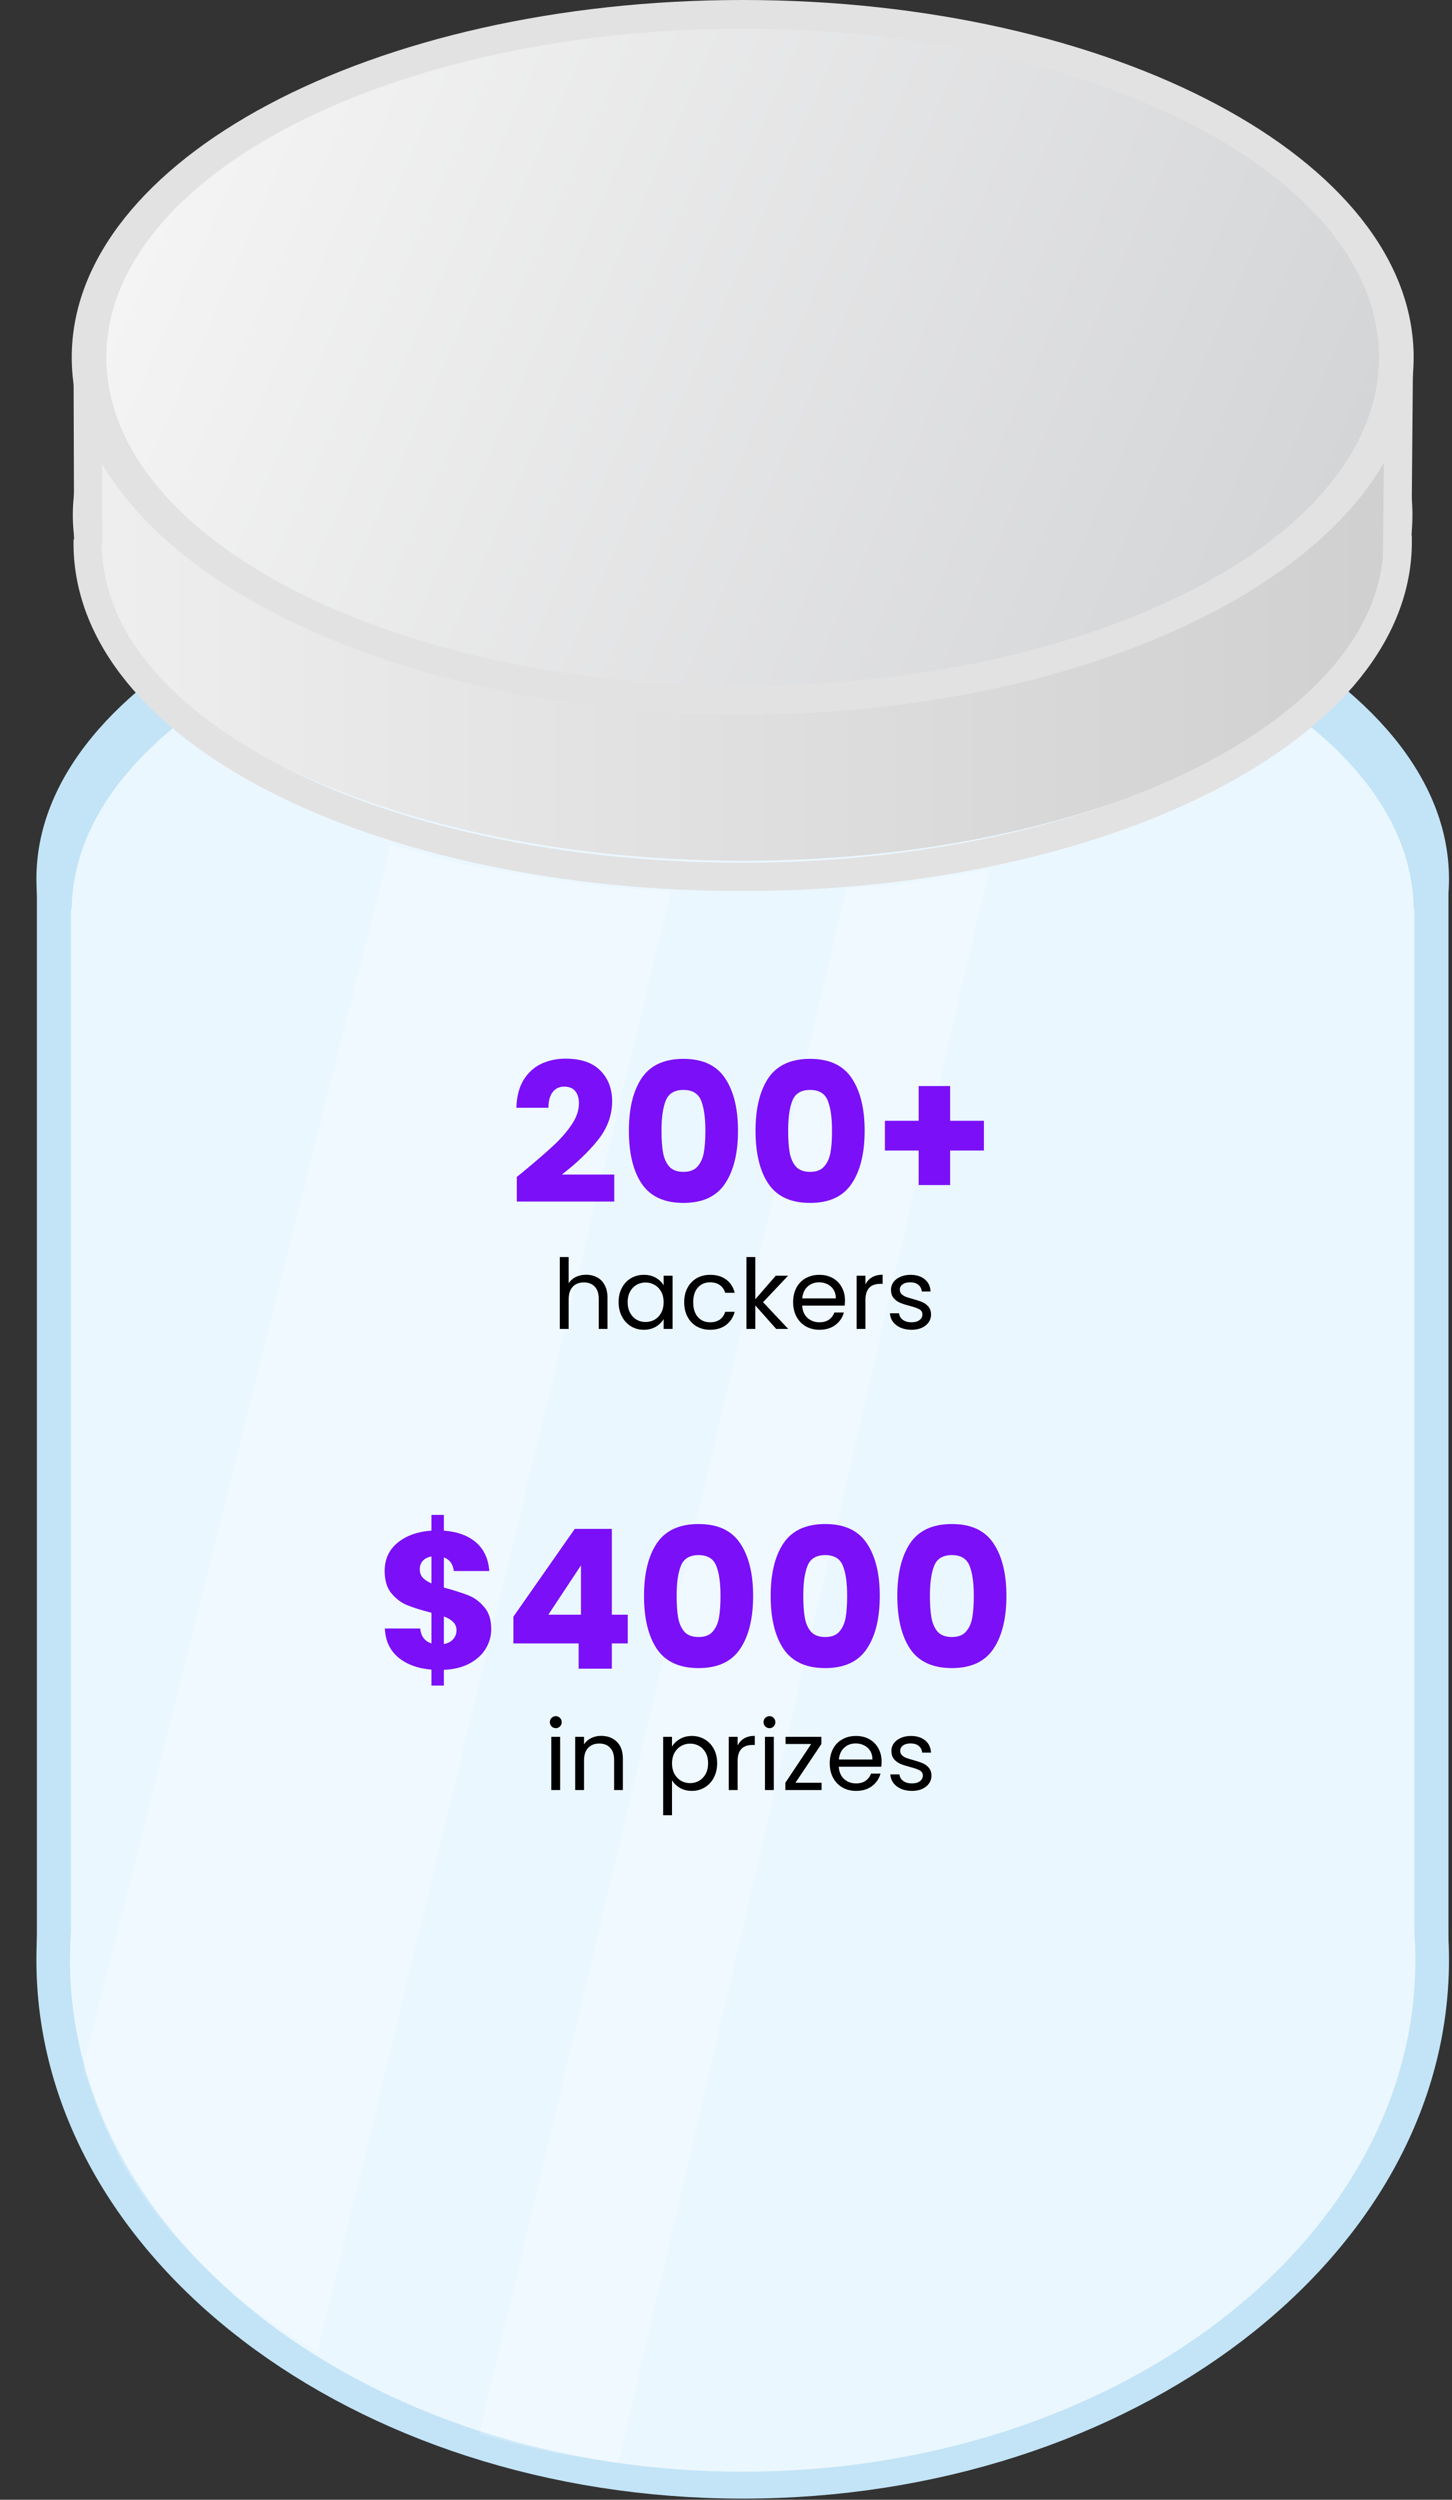 <svg width="359" height="618" viewBox="0 0 359 618" fill="none" xmlns="http://www.w3.org/2000/svg">
<rect x="0" y="0" width="359" height="618" fill="#333333" stroke="none"/>
<path d="M183.626 617.711C280.069 617.711 358.252 558.096 358.252 484.557C358.252 411.018 280.069 351.402 183.626 351.402C87.183 351.402 9 411.018 9 484.557C9 558.096 87.183 617.711 183.626 617.711Z" fill="#C3E4F7"/>
<path d="M183.626 307.271C280.069 307.271 358.252 266.978 358.252 217.274C358.252 167.571 280.069 127.278 183.626 127.278C87.183 127.278 9 167.571 9 217.274C9 266.978 87.183 307.271 183.626 307.271Z" fill="#C3E4F7"/>
<path d="M358.123 218.01H9.118V484.557H358.123V218.01Z" fill="#C3E4F7"/>
<path d="M183.626 611.054C275.482 611.054 349.946 554.419 349.946 484.557C349.946 414.694 275.482 358.06 183.626 358.06C91.77 358.06 17.306 414.694 17.306 484.557C17.306 554.419 91.77 611.054 183.626 611.054Z" fill="#EBF7FF"/>
<path d="M183.626 310.689C275.245 310.689 349.516 272.414 349.516 225.2C349.516 177.985 275.245 139.71 183.626 139.71C92.008 139.71 17.736 177.985 17.736 225.2C17.736 272.414 92.008 310.689 183.626 310.689Z" fill="#EBF7FF"/>
<path d="M349.699 224.667H17.564V477.888H349.699V224.667Z" fill="#EBF7FF"/>
<path d="M183.626 212.802C275.09 212.802 349.236 174.527 349.236 127.312C349.236 80.097 275.09 41.822 183.626 41.822C92.162 41.822 18.016 80.097 18.016 127.312C18.016 174.527 92.162 212.802 183.626 212.802Z" fill="url(#paint0_linear)"/>
<path d="M345.546 132.475C347.181 179.551 272.924 216.788 183.54 216.788C94.156 216.788 20.781 180.694 21.685 133.426" stroke="#E2E2E2" stroke-width="7" stroke-miterlimit="10"/>
<path d="M183.626 176.663C275.245 176.663 349.516 137.116 349.516 88.332C349.516 39.547 275.245 0 183.626 0C92.008 0 17.736 39.547 17.736 88.332C17.736 137.116 92.008 176.663 183.626 176.663Z" fill="#E2E2E2"/>
<path d="M183.626 169.554C270.515 169.554 340.952 133.189 340.952 88.332C340.952 43.474 270.515 7.11 183.626 7.11C96.737 7.11 26.3 43.474 26.3 88.332C26.3 133.189 96.737 169.554 183.626 169.554Z" fill="url(#paint1_linear)"/>
<path d="M345.449 137.207L345.858 88.558" stroke="#E2E2E2" stroke-width="7" stroke-miterlimit="10"/>
<path d="M21.825 134.773L21.685 89.849" stroke="#E2E2E2" stroke-width="7" stroke-miterlimit="10"/>
<path opacity="0.2" d="M150.715 219.312C147.885 218.973 142.915 218.293 140.171 217.886C130.348 216.459 123.624 215.225 113.801 213.618C110.348 212.734 108.153 212.225 106.894 211.84C100.525 209.881 99.804 209.712 96.555 208.817L20.587 511.367C20.587 511.367 22.438 516.654 23.89 520.922C27.892 530.161 29.119 533.376 33.53 540.112C38.436 547.596 44.622 554.865 51.164 561.08C57.705 567.296 60.438 569.243 67.162 574.225C68.819 575.447 73.886 578.516 75.522 579.727C76.576 579.852 77.566 581.414 78.373 581.856L165.885 220.229C159.914 219.958 155.815 219.844 150.715 219.312Z" fill="white"/>
<path opacity="0.2" d="M138.375 606.616C141.279 607.329 142.431 607.148 145.099 607.692C145.411 607.68 147.326 608.224 147.649 608.224C149.994 608.224 150.629 608.643 152.845 609.005L244.542 214.852C241.476 215.565 240.024 215.927 236.753 216.278C233.945 216.584 232.568 216.992 228.211 217.705C227.511 217.807 223.283 218.497 222.573 218.599C216.935 218.962 214.396 219.143 209.329 219.618L118.525 601.691C121.741 602.687 125.109 603.57 128.928 604.465C133.286 605.552 134.921 605.903 138.375 606.616Z" fill="white"/>
<path d="M121.456 402.741C121.456 404.501 120.992 406.133 120.064 407.637C119.168 409.109 117.824 410.325 116.032 411.285C114.272 412.213 112.176 412.725 109.744 412.821V416.709H106.672V412.773C103.28 412.485 100.544 411.477 98.464 409.749C96.384 407.989 95.28 405.605 95.152 402.597H103.888C104.08 404.517 105.008 405.749 106.672 406.293V398.709C104.176 398.069 102.176 397.445 100.672 396.837C99.2 396.229 97.904 395.253 96.784 393.909C95.664 392.565 95.104 390.725 95.104 388.389C95.104 385.477 96.176 383.141 98.32 381.381C100.496 379.621 103.28 378.629 106.672 378.405V374.517H109.744V378.405C113.104 378.661 115.76 379.637 117.712 381.333C119.664 383.029 120.752 385.381 120.976 388.389H112.192C112 386.661 111.184 385.541 109.744 385.029V392.469C112.4 393.205 114.448 393.861 115.888 394.437C117.328 395.013 118.608 395.973 119.728 397.317C120.88 398.629 121.456 400.437 121.456 402.741ZM103.792 388.005C103.792 388.805 104.032 389.477 104.512 390.021C105.024 390.565 105.744 391.045 106.672 391.461V384.789C105.776 384.949 105.072 385.301 104.56 385.845C104.048 386.357 103.792 387.077 103.792 388.005ZM109.744 406.437C110.704 406.277 111.456 405.893 112 405.285C112.576 404.677 112.864 403.925 112.864 403.029C112.864 402.197 112.592 401.525 112.048 401.013C111.536 400.469 110.768 400.005 109.744 399.621V406.437ZM126.938 406.293V399.669L142.106 377.973H151.274V399.189H155.21V406.293H151.274V412.533H143.066V406.293H126.938ZM143.642 386.997L135.578 399.189H143.642V386.997ZM159.23 394.533C159.23 389.029 160.286 384.693 162.398 381.525C164.542 378.357 167.982 376.773 172.718 376.773C177.454 376.773 180.878 378.357 182.99 381.525C185.134 384.693 186.206 389.029 186.206 394.533C186.206 400.101 185.134 404.469 182.99 407.637C180.878 410.805 177.454 412.389 172.718 412.389C167.982 412.389 164.542 410.805 162.398 407.637C160.286 404.469 159.23 400.101 159.23 394.533ZM178.142 394.533C178.142 391.301 177.79 388.821 177.086 387.093C176.382 385.333 174.926 384.453 172.718 384.453C170.51 384.453 169.054 385.333 168.35 387.093C167.646 388.821 167.294 391.301 167.294 394.533C167.294 396.709 167.422 398.517 167.678 399.957C167.934 401.365 168.446 402.517 169.214 403.413C170.014 404.277 171.182 404.709 172.718 404.709C174.254 404.709 175.406 404.277 176.174 403.413C176.974 402.517 177.502 401.365 177.758 399.957C178.014 398.517 178.142 396.709 178.142 394.533ZM190.543 394.533C190.543 389.029 191.599 384.693 193.711 381.525C195.855 378.357 199.295 376.773 204.031 376.773C208.767 376.773 212.191 378.357 214.303 381.525C216.447 384.693 217.519 389.029 217.519 394.533C217.519 400.101 216.447 404.469 214.303 407.637C212.191 410.805 208.767 412.389 204.031 412.389C199.295 412.389 195.855 410.805 193.711 407.637C191.599 404.469 190.543 400.101 190.543 394.533ZM209.455 394.533C209.455 391.301 209.103 388.821 208.399 387.093C207.695 385.333 206.239 384.453 204.031 384.453C201.823 384.453 200.367 385.333 199.663 387.093C198.959 388.821 198.607 391.301 198.607 394.533C198.607 396.709 198.735 398.517 198.991 399.957C199.247 401.365 199.759 402.517 200.527 403.413C201.327 404.277 202.495 404.709 204.031 404.709C205.567 404.709 206.719 404.277 207.487 403.413C208.287 402.517 208.815 401.365 209.071 399.957C209.327 398.517 209.455 396.709 209.455 394.533ZM221.855 394.533C221.855 389.029 222.911 384.693 225.023 381.525C227.167 378.357 230.607 376.773 235.343 376.773C240.079 376.773 243.503 378.357 245.615 381.525C247.759 384.693 248.831 389.029 248.831 394.533C248.831 400.101 247.759 404.469 245.615 407.637C243.503 410.805 240.079 412.389 235.343 412.389C230.607 412.389 227.167 410.805 225.023 407.637C222.911 404.469 221.855 400.101 221.855 394.533ZM240.767 394.533C240.767 391.301 240.415 388.821 239.711 387.093C239.007 385.333 237.551 384.453 235.343 384.453C233.135 384.453 231.679 385.333 230.975 387.093C230.271 388.821 229.919 391.301 229.919 394.533C229.919 396.709 230.047 398.517 230.303 399.957C230.559 401.365 231.071 402.517 231.839 403.413C232.639 404.277 233.807 404.709 235.343 404.709C236.879 404.709 238.031 404.277 238.799 403.413C239.599 402.517 240.127 401.365 240.383 399.957C240.639 398.517 240.767 396.709 240.767 394.533Z" fill="#7B0FF7"/>
<path d="M127.778 290.957C128.866 290.093 129.362 289.693 129.266 289.757C132.402 287.165 134.866 285.037 136.658 283.373C138.482 281.709 140.018 279.965 141.266 278.141C142.514 276.317 143.138 274.541 143.138 272.813C143.138 271.501 142.834 270.477 142.226 269.741C141.618 269.005 140.706 268.637 139.49 268.637C138.274 268.637 137.314 269.101 136.61 270.029C135.938 270.925 135.602 272.205 135.602 273.869H127.682C127.746 271.149 128.322 268.877 129.41 267.053C130.53 265.229 131.986 263.885 133.778 263.021C135.602 262.157 137.618 261.725 139.826 261.725C143.634 261.725 146.498 262.701 148.418 264.653C150.37 266.605 151.346 269.149 151.346 272.285C151.346 275.709 150.178 278.893 147.842 281.837C145.506 284.749 142.53 287.597 138.914 290.381H151.874V297.053H127.778V290.957ZM155.488 279.533C155.488 274.029 156.544 269.693 158.656 266.525C160.8 263.357 164.24 261.773 168.976 261.773C173.712 261.773 177.136 263.357 179.248 266.525C181.392 269.693 182.464 274.029 182.464 279.533C182.464 285.101 181.392 289.469 179.248 292.637C177.136 295.805 173.712 297.389 168.976 297.389C164.24 297.389 160.8 295.805 158.656 292.637C156.544 289.469 155.488 285.101 155.488 279.533ZM174.4 279.533C174.4 276.301 174.048 273.821 173.344 272.093C172.64 270.333 171.184 269.453 168.976 269.453C166.768 269.453 165.312 270.333 164.608 272.093C163.904 273.821 163.552 276.301 163.552 279.533C163.552 281.709 163.68 283.517 163.936 284.957C164.192 286.365 164.704 287.517 165.472 288.413C166.272 289.277 167.44 289.709 168.976 289.709C170.512 289.709 171.664 289.277 172.432 288.413C173.232 287.517 173.76 286.365 174.016 284.957C174.272 283.517 174.4 281.709 174.4 279.533ZM186.801 279.533C186.801 274.029 187.857 269.693 189.969 266.525C192.113 263.357 195.553 261.773 200.289 261.773C205.025 261.773 208.449 263.357 210.561 266.525C212.705 269.693 213.777 274.029 213.777 279.533C213.777 285.101 212.705 289.469 210.561 292.637C208.449 295.805 205.025 297.389 200.289 297.389C195.553 297.389 192.113 295.805 189.969 292.637C187.857 289.469 186.801 285.101 186.801 279.533ZM205.713 279.533C205.713 276.301 205.361 273.821 204.657 272.093C203.953 270.333 202.497 269.453 200.289 269.453C198.081 269.453 196.625 270.333 195.921 272.093C195.217 273.821 194.865 276.301 194.865 279.533C194.865 281.709 194.993 283.517 195.249 284.957C195.505 286.365 196.017 287.517 196.785 288.413C197.585 289.277 198.753 289.709 200.289 289.709C201.825 289.709 202.977 289.277 203.745 288.413C204.545 287.517 205.073 286.365 205.329 284.957C205.585 283.517 205.713 281.709 205.713 279.533ZM243.265 284.429H234.913V292.973H227.137V284.429H218.785V277.085H227.137V268.493H234.913V277.085H243.265V284.429Z" fill="#7B0FF7"/>
<path d="M144.939 315.141C145.931 315.141 146.827 315.357 147.627 315.789C148.427 316.205 149.051 316.837 149.499 317.685C149.963 318.533 150.195 319.565 150.195 320.781V328.533H148.035V321.093C148.035 319.781 147.707 318.781 147.051 318.093C146.395 317.389 145.499 317.037 144.363 317.037C143.211 317.037 142.291 317.397 141.603 318.117C140.931 318.837 140.595 319.885 140.595 321.261V328.533H138.411V310.773H140.595V317.253C141.027 316.581 141.619 316.061 142.371 315.693C143.139 315.325 143.995 315.141 144.939 315.141ZM152.946 321.909C152.946 320.565 153.218 319.389 153.762 318.381C154.306 317.357 155.05 316.565 155.994 316.005C156.954 315.445 158.018 315.165 159.186 315.165C160.338 315.165 161.338 315.413 162.186 315.909C163.034 316.405 163.666 317.029 164.082 317.781V315.381H166.29V328.533H164.082V326.085C163.65 326.853 163.002 327.493 162.138 328.005C161.29 328.501 160.298 328.749 159.162 328.749C157.994 328.749 156.938 328.461 155.994 327.885C155.05 327.309 154.306 326.501 153.762 325.461C153.218 324.421 152.946 323.237 152.946 321.909ZM164.082 321.933C164.082 320.941 163.882 320.077 163.482 319.341C163.082 318.605 162.538 318.045 161.85 317.661C161.178 317.261 160.434 317.061 159.618 317.061C158.802 317.061 158.058 317.253 157.386 317.637C156.714 318.021 156.178 318.581 155.778 319.317C155.378 320.053 155.178 320.917 155.178 321.909C155.178 322.917 155.378 323.797 155.778 324.549C156.178 325.285 156.714 325.853 157.386 326.253C158.058 326.637 158.802 326.829 159.618 326.829C160.434 326.829 161.178 326.637 161.85 326.253C162.538 325.853 163.082 325.285 163.482 324.549C163.882 323.797 164.082 322.925 164.082 321.933ZM169.165 321.933C169.165 320.573 169.437 319.389 169.981 318.381C170.525 317.357 171.277 316.565 172.237 316.005C173.213 315.445 174.325 315.165 175.573 315.165C177.189 315.165 178.517 315.557 179.557 316.341C180.613 317.125 181.309 318.213 181.645 319.605H179.293C179.069 318.805 178.629 318.173 177.973 317.709C177.333 317.245 176.533 317.013 175.573 317.013C174.325 317.013 173.317 317.445 172.549 318.309C171.781 319.157 171.397 320.365 171.397 321.933C171.397 323.517 171.781 324.741 172.549 325.605C173.317 326.469 174.325 326.901 175.573 326.901C176.533 326.901 177.333 326.677 177.973 326.229C178.613 325.781 179.053 325.141 179.293 324.309H181.645C181.293 325.653 180.589 326.733 179.533 327.549C178.477 328.349 177.157 328.749 175.573 328.749C174.325 328.749 173.213 328.469 172.237 327.909C171.277 327.349 170.525 326.557 169.981 325.533C169.437 324.509 169.165 323.309 169.165 321.933ZM191.903 328.533L186.743 322.725V328.533H184.559V310.773H186.743V321.213L191.807 315.381H194.855L188.663 321.933L194.879 328.533H191.903ZM208.911 321.453C208.911 321.869 208.887 322.309 208.839 322.773H198.327C198.407 324.069 198.847 325.085 199.647 325.821C200.463 326.541 201.447 326.901 202.599 326.901C203.543 326.901 204.327 326.685 204.951 326.253C205.591 325.805 206.039 325.213 206.295 324.477H208.647C208.295 325.741 207.591 326.773 206.535 327.573C205.479 328.357 204.167 328.749 202.599 328.749C201.351 328.749 200.231 328.469 199.239 327.909C198.263 327.349 197.495 326.557 196.935 325.533C196.375 324.493 196.095 323.293 196.095 321.933C196.095 320.573 196.367 319.381 196.911 318.357C197.455 317.333 198.215 316.549 199.191 316.005C200.183 315.445 201.319 315.165 202.599 315.165C203.847 315.165 204.951 315.437 205.911 315.981C206.871 316.525 207.607 317.277 208.119 318.237C208.647 319.181 208.911 320.253 208.911 321.453ZM206.655 320.997C206.655 320.165 206.471 319.453 206.103 318.861C205.735 318.253 205.231 317.797 204.591 317.493C203.967 317.173 203.271 317.013 202.503 317.013C201.399 317.013 200.455 317.365 199.671 318.069C198.903 318.773 198.463 319.749 198.351 320.997H206.655ZM213.977 317.517C214.361 316.765 214.905 316.181 215.609 315.765C216.329 315.349 217.201 315.141 218.225 315.141V317.397H217.649C215.201 317.397 213.977 318.725 213.977 321.381V328.533H211.793V315.381H213.977V317.517ZM225.402 328.749C224.394 328.749 223.49 328.581 222.69 328.245C221.89 327.893 221.258 327.413 220.794 326.805C220.33 326.181 220.074 325.469 220.026 324.669H222.282C222.346 325.325 222.65 325.861 223.194 326.277C223.754 326.693 224.482 326.901 225.378 326.901C226.21 326.901 226.866 326.717 227.346 326.349C227.826 325.981 228.066 325.517 228.066 324.957C228.066 324.381 227.81 323.957 227.298 323.685C226.786 323.397 225.994 323.117 224.922 322.845C223.946 322.589 223.146 322.333 222.522 322.077C221.914 321.805 221.386 321.413 220.938 320.901C220.506 320.373 220.29 319.685 220.29 318.837C220.29 318.165 220.49 317.549 220.89 316.989C221.29 316.429 221.858 315.989 222.594 315.669C223.33 315.333 224.17 315.165 225.114 315.165C226.57 315.165 227.746 315.533 228.642 316.269C229.538 317.005 230.018 318.013 230.082 319.293H227.898C227.85 318.605 227.57 318.053 227.058 317.637C226.562 317.221 225.89 317.013 225.042 317.013C224.258 317.013 223.634 317.181 223.17 317.517C222.706 317.853 222.474 318.293 222.474 318.837C222.474 319.269 222.61 319.629 222.882 319.917C223.17 320.189 223.522 320.413 223.938 320.589C224.37 320.749 224.962 320.933 225.714 321.141C226.658 321.397 227.426 321.653 228.018 321.909C228.61 322.149 229.114 322.517 229.53 323.013C229.962 323.509 230.186 324.157 230.202 324.957C230.202 325.677 230.002 326.325 229.602 326.901C229.202 327.477 228.634 327.933 227.898 328.269C227.178 328.589 226.346 328.749 225.402 328.749Z" fill="black"/>
<path d="M137.437 427.245C137.021 427.245 136.669 427.101 136.381 426.813C136.093 426.525 135.949 426.173 135.949 425.757C135.949 425.341 136.093 424.989 136.381 424.701C136.669 424.413 137.021 424.269 137.437 424.269C137.837 424.269 138.173 424.413 138.445 424.701C138.733 424.989 138.877 425.341 138.877 425.757C138.877 426.173 138.733 426.525 138.445 426.813C138.173 427.101 137.837 427.245 137.437 427.245ZM138.493 429.381V442.533H136.309V429.381H138.493ZM148.623 429.141C150.223 429.141 151.519 429.629 152.511 430.605C153.503 431.565 153.999 432.957 153.999 434.781V442.533H151.839V435.093C151.839 433.781 151.511 432.781 150.855 432.093C150.199 431.389 149.303 431.037 148.167 431.037C147.015 431.037 146.095 431.397 145.407 432.117C144.735 432.837 144.399 433.885 144.399 435.261V442.533H142.215V429.381H144.399V431.253C144.831 430.581 145.415 430.061 146.151 429.693C146.903 429.325 147.727 429.141 148.623 429.141ZM166.149 431.805C166.581 431.053 167.221 430.429 168.069 429.933C168.933 429.421 169.933 429.165 171.069 429.165C172.237 429.165 173.293 429.445 174.237 430.005C175.197 430.565 175.949 431.357 176.493 432.381C177.037 433.389 177.309 434.565 177.309 435.909C177.309 437.237 177.037 438.421 176.493 439.461C175.949 440.501 175.197 441.309 174.237 441.885C173.293 442.461 172.237 442.749 171.069 442.749C169.949 442.749 168.957 442.501 168.093 442.005C167.245 441.493 166.597 440.861 166.149 440.109V448.773H163.965V429.381H166.149V431.805ZM175.077 435.909C175.077 434.917 174.877 434.053 174.477 433.317C174.077 432.581 173.533 432.021 172.845 431.637C172.173 431.253 171.429 431.061 170.613 431.061C169.813 431.061 169.069 431.261 168.381 431.661C167.709 432.045 167.165 432.613 166.749 433.365C166.349 434.101 166.149 434.957 166.149 435.933C166.149 436.925 166.349 437.797 166.749 438.549C167.165 439.285 167.709 439.853 168.381 440.253C169.069 440.637 169.813 440.829 170.613 440.829C171.429 440.829 172.173 440.637 172.845 440.253C173.533 439.853 174.077 439.285 174.477 438.549C174.877 437.797 175.077 436.917 175.077 435.909ZM182.368 431.517C182.752 430.765 183.296 430.181 184 429.765C184.72 429.349 185.592 429.141 186.616 429.141V431.397H186.04C183.592 431.397 182.368 432.725 182.368 435.381V442.533H180.184V429.381H182.368V431.517ZM190.265 427.245C189.849 427.245 189.497 427.101 189.209 426.813C188.921 426.525 188.777 426.173 188.777 425.757C188.777 425.341 188.921 424.989 189.209 424.701C189.497 424.413 189.849 424.269 190.265 424.269C190.665 424.269 191.001 424.413 191.273 424.701C191.561 424.989 191.705 425.341 191.705 425.757C191.705 426.173 191.561 426.525 191.273 426.813C191.001 427.101 190.665 427.245 190.265 427.245ZM191.321 429.381V442.533H189.137V429.381H191.321ZM196.675 440.733H203.131V442.533H194.179V440.733L200.563 431.157H194.227V429.381H203.083V431.157L196.675 440.733ZM217.965 435.453C217.965 435.869 217.941 436.309 217.893 436.773H207.381C207.461 438.069 207.901 439.085 208.701 439.821C209.517 440.541 210.501 440.901 211.653 440.901C212.597 440.901 213.381 440.685 214.005 440.253C214.645 439.805 215.093 439.213 215.349 438.477H217.701C217.349 439.741 216.645 440.773 215.589 441.573C214.533 442.357 213.221 442.749 211.653 442.749C210.405 442.749 209.285 442.469 208.293 441.909C207.317 441.349 206.549 440.557 205.989 439.533C205.429 438.493 205.149 437.293 205.149 435.933C205.149 434.573 205.421 433.381 205.965 432.357C206.509 431.333 207.269 430.549 208.245 430.005C209.237 429.445 210.373 429.165 211.653 429.165C212.901 429.165 214.005 429.437 214.965 429.981C215.925 430.525 216.661 431.277 217.173 432.237C217.701 433.181 217.965 434.253 217.965 435.453ZM215.709 434.997C215.709 434.165 215.525 433.453 215.157 432.861C214.789 432.253 214.285 431.797 213.645 431.493C213.021 431.173 212.325 431.013 211.557 431.013C210.453 431.013 209.509 431.365 208.725 432.069C207.957 432.773 207.517 433.749 207.405 434.997H215.709ZM225.504 442.749C224.496 442.749 223.592 442.581 222.792 442.245C221.992 441.893 221.36 441.413 220.896 440.805C220.432 440.181 220.176 439.469 220.128 438.669H222.384C222.448 439.325 222.752 439.861 223.296 440.277C223.856 440.693 224.584 440.901 225.48 440.901C226.312 440.901 226.968 440.717 227.448 440.349C227.928 439.981 228.168 439.517 228.168 438.957C228.168 438.381 227.912 437.957 227.4 437.685C226.888 437.397 226.096 437.117 225.024 436.845C224.048 436.589 223.248 436.333 222.624 436.077C222.016 435.805 221.488 435.413 221.04 434.901C220.608 434.373 220.392 433.685 220.392 432.837C220.392 432.165 220.592 431.549 220.992 430.989C221.392 430.429 221.96 429.989 222.696 429.669C223.432 429.333 224.272 429.165 225.216 429.165C226.672 429.165 227.848 429.533 228.744 430.269C229.64 431.005 230.12 432.013 230.184 433.293H228C227.952 432.605 227.672 432.053 227.16 431.637C226.664 431.221 225.992 431.013 225.144 431.013C224.36 431.013 223.736 431.181 223.272 431.517C222.808 431.853 222.576 432.293 222.576 432.837C222.576 433.269 222.712 433.629 222.984 433.917C223.272 434.189 223.624 434.413 224.04 434.589C224.472 434.749 225.064 434.933 225.816 435.141C226.76 435.397 227.528 435.653 228.12 435.909C228.712 436.149 229.216 436.517 229.632 437.013C230.064 437.509 230.288 438.157 230.304 438.957C230.304 439.677 230.104 440.325 229.704 440.901C229.304 441.477 228.736 441.933 228 442.269C227.28 442.589 226.448 442.749 225.504 442.749Z" fill="black"/>
<defs>
<linearGradient id="paint0_linear" x1="18.017" y1="127.307" x2="349.235" y2="127.307" gradientUnits="userSpaceOnUse">
<stop stop-color="#EFEFEF"/>
<stop offset="1" stop-color="#CFCFCF"/>
</linearGradient>
<linearGradient id="paint1_linear" x1="51.03" y1="23.264" x2="320.896" y2="142.848" gradientUnits="userSpaceOnUse">
<stop stop-color="#F4F4F4"/>
<stop offset="1" stop-color="#D4D5D7"/>
</linearGradient>
</defs>
</svg>
